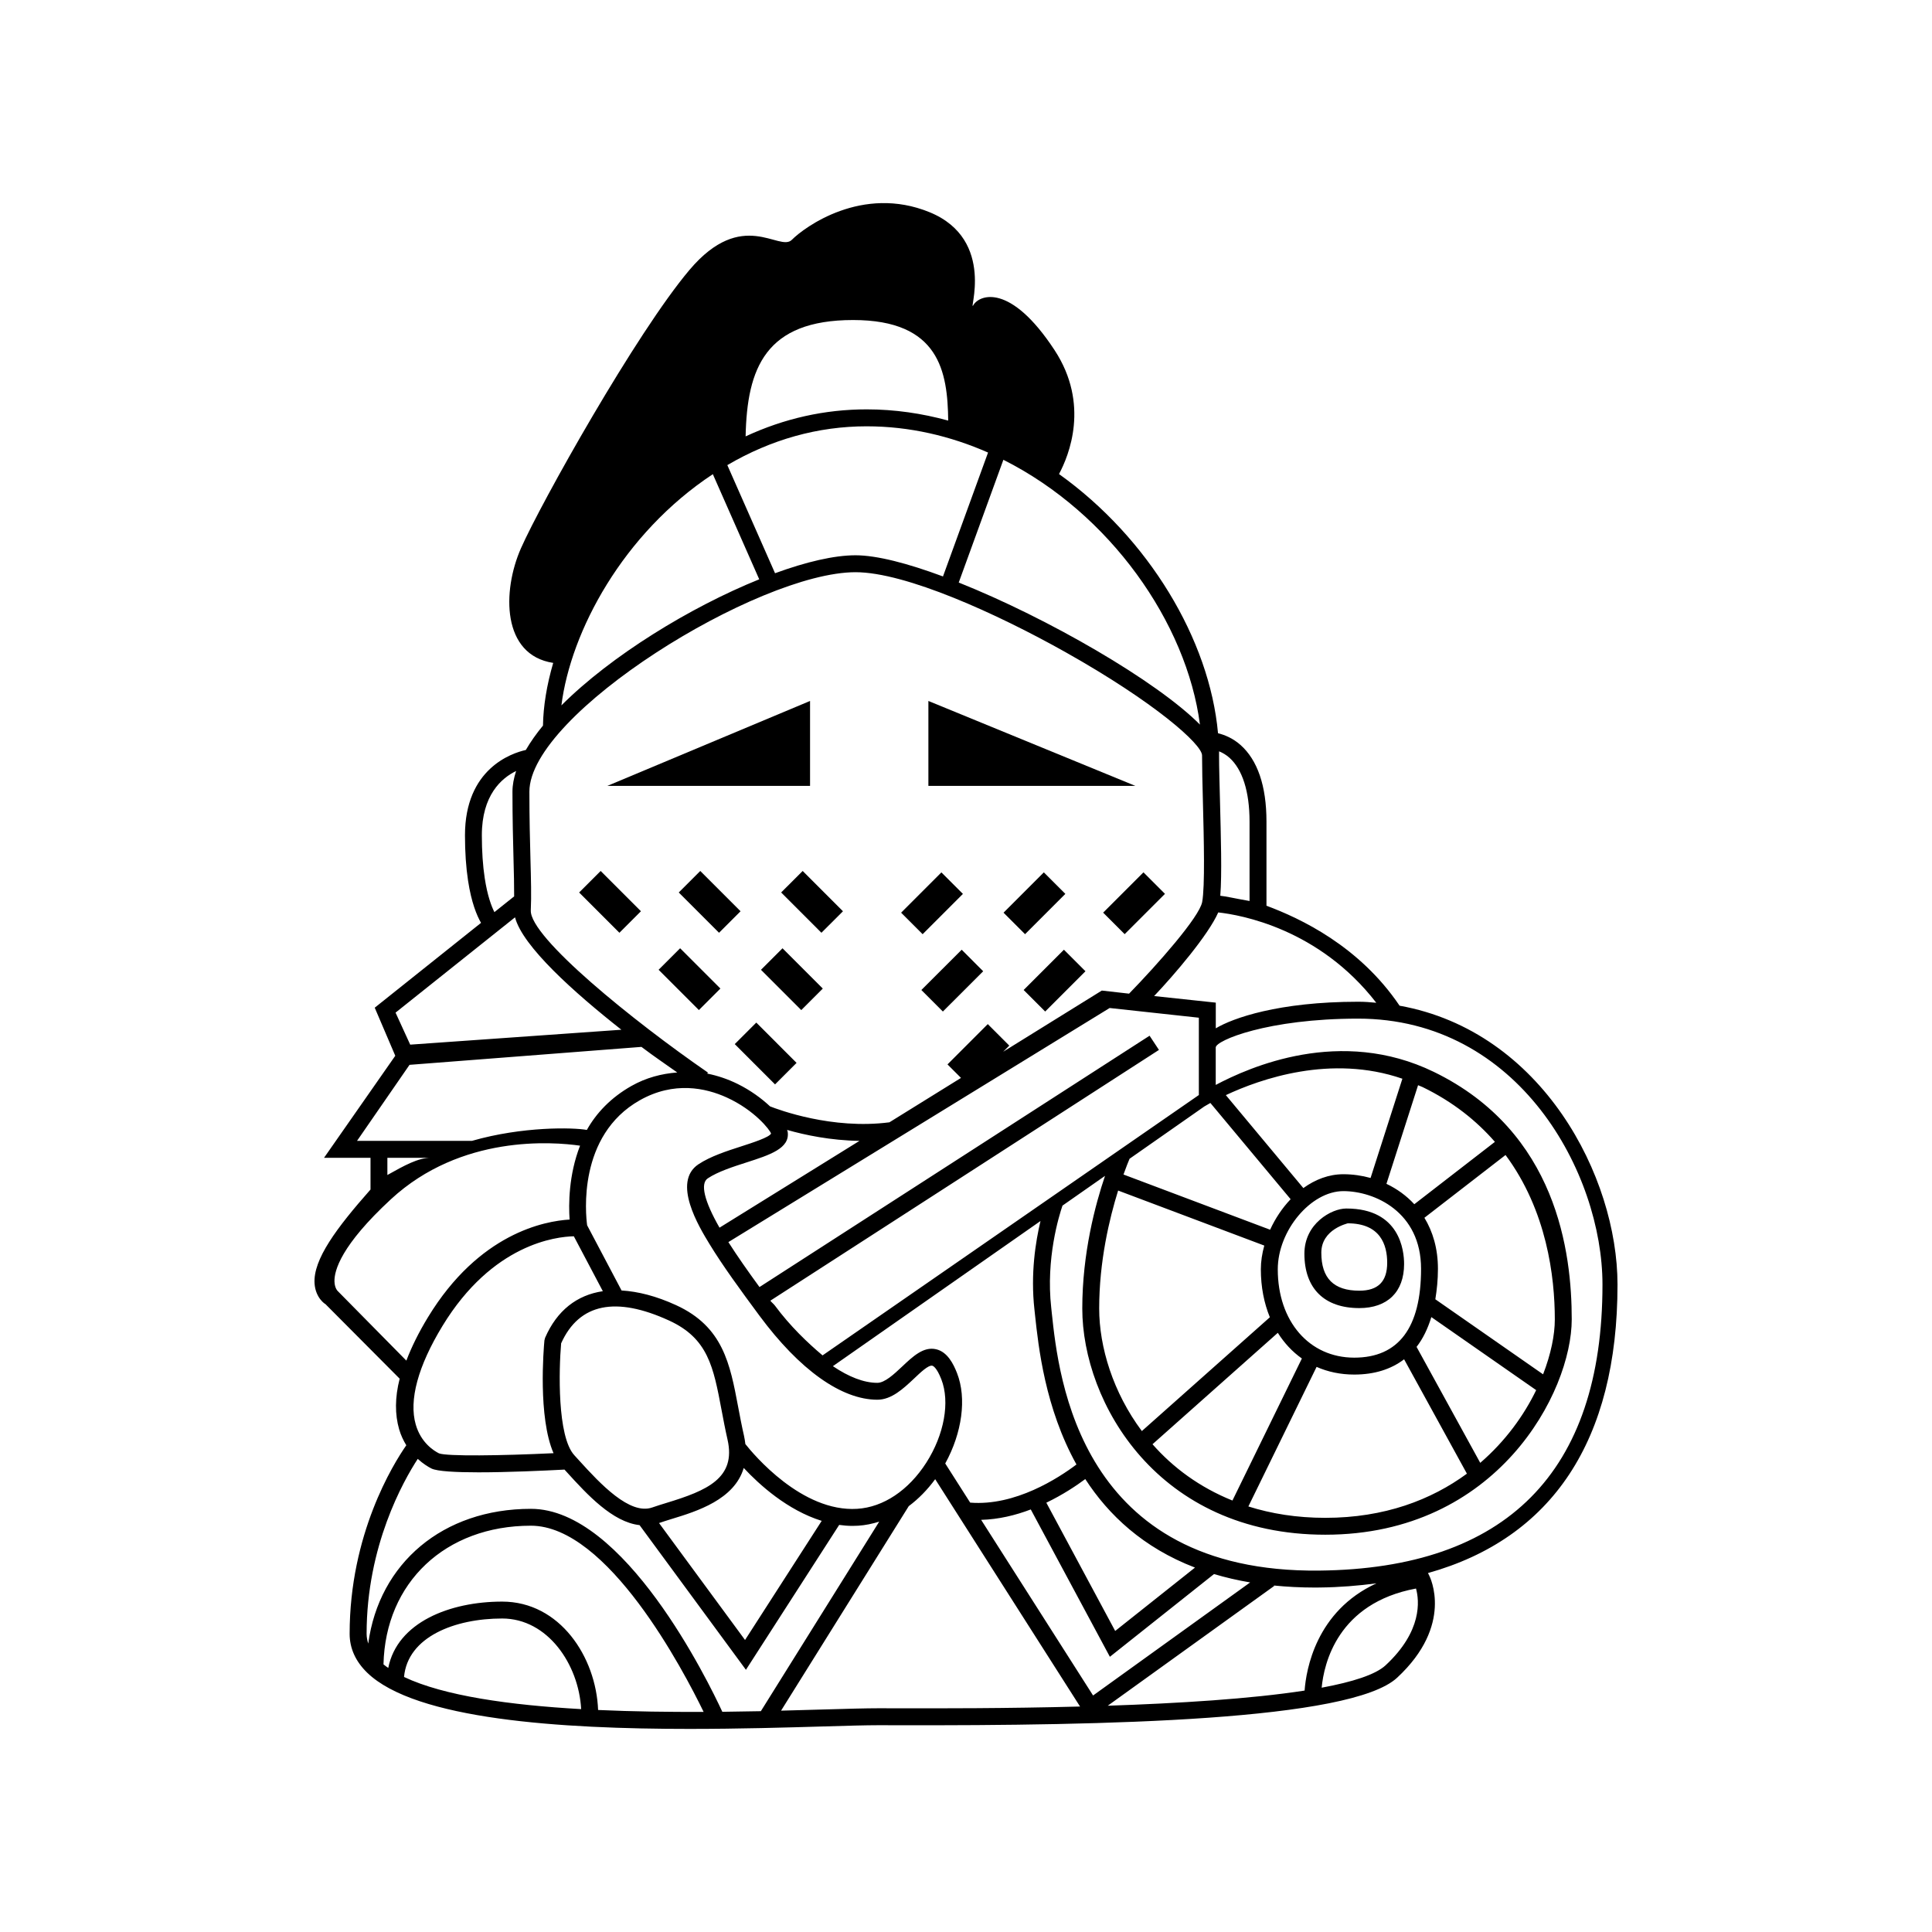 <svg width="640" height="640" xmlns="http://www.w3.org/2000/svg" version="1.1">

 <g>
  <title>Layer 1</title>
  <g id="svg_81">
   <path id="svg_25" d="m535.82,425.532c0,-35.699 -24.91,-83.887 -72.191,-92.383c-13.383,-19.809 -32.891,-28.941 -44.094,-33.113l0,-27.855c0,-11.883 -2.984,-20.434 -8.625,-25.426c-2.516,-2.219 -5.195,-3.305 -7.426,-3.863c-2.812,-31.086 -23.066,-64.695 -52.672,-85.859c3.309,-6.164 10.254,-23.156 -1.473,-41.043c-14.707,-22.434 -24.926,-18.277 -26.879,-14.953c-1.953,3.32 7.812,-21.598 -14.52,-30.738c-22.332,-9.141 -41.512,4.984 -45.629,9.141c-4.121,4.156 -16.34,-10.801 -33.906,9.969c-17.566,20.77 -49.234,77.262 -55.832,92.215c-6.266,14.207 -6.356,35.379 10.684,37.969c-2.152,7.379 -3.289,14.426 -3.387,20.77c-2.238,2.715 -4.133,5.414 -5.68,8.074c-4.731,1.059 -20.164,6.199 -20.16,28.273c0,5.562 0.348,10.625 1.023,15.043c1.109,7.269 2.91,11.547 4.297,13.957l-35.215,28.102l6.805,15.922l-23.605,33.809l15.402,0l0,10.504c-11.199,12.68 -19.074,23.168 -18.535,31.152c0.336,4.867 3.644,6.898 3.566,6.766l24.629,24.746c-1.605,6.25 -1.59,11.848 -0.18,16.75c0.59,2.039 1.457,3.797 2.375,5.305c-4.356,6.25 -18.77,29.469 -18.77,62.445c0,4.809 1.965,9.145 5.801,12.875c16.039,15.574 64.223,18.637 106.77,18.637c16.453,0 32.066,-0.453 44.648,-0.824c7.582,-0.223 13.789,-0.402 17.992,-0.402l6.344,0.012c69.027,0.156 150.13,-1.527 165.44,-15.746c18.832,-17.488 10.914,-33.297 10.574,-33.965l-0.363,-0.699c41.195,-11.551 62.793,-43.969 62.793,-95.562l-0.002,-0.003zm-79.91,-93.352c-2.387,-0.203 -3.535,-0.34 -6.019,-0.34c-26.375,0 -41.547,5.441 -47.145,8.805l0,-8.508l-20.43,-2.18c6.703,-7.062 17.91,-20.156 21.242,-27.703c7.371,0.801 33.371,5.359 52.352,29.926l0.001,-0zm-113.24,101.59l0.195,1.832c1.121,10.449 3.305,30.789 13.727,49.527c-5.926,4.481 -20.293,13.836 -35.207,12.633l-8.262,-12.965c5.57,-10.129 7.164,-21.578 3.914,-29.91c-1.164,-2.996 -3.16,-7.078 -6.965,-7.934c-4.172,-0.965 -7.738,2.445 -11.211,5.719c-2.695,2.535 -5.75,5.41 -8.238,5.41c-4.457,0 -9.469,-1.977 -14.719,-5.523l68.773,-48.082c-1.633,6.84 -3.324,17.457 -2.008,29.293l0,0zm-1.211,66.254l26.203,48.809l34.496,-27.406c3.746,1.121 7.727,2.055 11.973,2.773l-52.035,37.453l-37.078,-58.184c5.824,-0.152 11.414,-1.523 16.441,-3.445l0,-0zm27.961,40.254l-22.809,-42.488c5.477,-2.637 9.98,-5.652 12.898,-7.828c7.727,11.922 19.188,22.742 36.348,29.32l-26.437,20.996zm-85.457,-40.461c-18.355,1.152 -34.379,-18.082 -37.051,-21.453c-0.113,-0.887 -0.234,-1.773 -0.449,-2.727c-0.766,-3.359 -1.371,-6.57 -1.949,-9.633c-2.684,-14.234 -5,-26.523 -20.535,-33.645c-6.613,-3.035 -12.629,-4.543 -18.078,-4.871l-11.406,-21.598c-0.48,-3.562 -3.238,-29.719 17.434,-41.406c11.355,-6.422 21.918,-4.059 28.773,-0.945c9.246,4.199 14.398,10.801 14.723,11.977c-0.66,1.266 -6.164,3.035 -9.805,4.211c-4.816,1.551 -10.277,3.316 -14.254,5.957c-8.836,5.898 0.219,20.758 3.625,26.355c4.434,7.285 10.383,15.422 16.598,23.816c13.293,17.938 27.156,27.82 39.043,27.82c4.703,0 8.617,-3.68 12.074,-6.926c2.066,-1.949 4.844,-4.68 6.144,-4.328c0.223,0.051 1.422,0.504 2.984,4.508c2.91,7.477 0.957,18.312 -4.977,27.59c-5.887,9.184 -14.23,14.762 -22.895,15.297l-0,0.001zm-146.24,-27.91c-2.324,-8.055 0.738,-19.344 8.848,-32.664c16.57,-27.227 37.715,-29.59 43.52,-29.707l9.605,18.188c-8.578,1.27 -15.191,6.383 -19.125,15.434l-0.223,0.855c-0.27,2.879 -2.16,25.473 3.019,37.375c-17.406,0.836 -35.363,1.07 -37.941,0.055c-1.73,-0.859 -5.973,-3.527 -7.703,-9.535l-0.001,-0.001zm48.16,-26.914c5.996,-13.301 18.188,-15.598 35.762,-7.547c12.902,5.918 14.684,15.332 17.371,29.598c0.59,3.125 1.211,6.41 1.988,9.84c2.918,12.812 -6.914,16.906 -20.082,20.926c-1.754,0.539 -3.394,1.043 -4.82,1.547c-7.465,2.664 -17.289,-7.875 -24.18,-15.461l-1.668,-1.832c-5.715,-6.234 -5.121,-28.434 -4.371,-37.07l0,-0.001zm36.676,58.168c8.223,-2.508 20.707,-6.371 23.812,-16.879c5.164,5.543 14.48,13.996 25.828,17.523l-25.395,39.465l-28.488,-38.742c1.281,-0.449 2.695,-0.891 4.242,-1.367l0.001,0zm-46.727,-201.58c0.219,-4.711 0.074,-10.141 -0.113,-17.023c-0.164,-6.094 -0.352,-13.363 -0.352,-22.309c0,-25.754 75.75,-72.699 108.04,-72.699c16.547,0 46.801,13.699 69.598,26.512c29.488,16.574 45.191,30.496 45.191,34.172c0,4.027 0.133,9.504 0.285,15.383c0.32,12.461 0.707,27.965 -0.242,33.168c-0.902,4.988 -14.941,20.848 -24.219,30.375l-9.027,-1.023l-32.676,20.266l2.027,-2.027l-7.129,-7.129l-13.344,13.352l4.473,4.473l-23.711,14.707c-18.984,2.481 -36.887,-4.223 -39.547,-5.281c-2.824,-2.648 -6.461,-5.305 -10.656,-7.387c-3.344,-1.664 -6.746,-2.781 -10.152,-3.477l0.23,-0.336c-24.605,-16.957 -59.074,-44.84 -58.672,-53.715l-0.004,-0.002zm111.27,-160.36c14.195,0 27.742,3.203 40.203,8.691l-14.93,41.043c-11.613,-4.316 -21.906,-7.012 -28.965,-7.012c-7.102,0 -16.418,2.199 -26.668,5.945l-15.805,-35.816c14.5,-8.496 30.012,-12.852 46.164,-12.852l0.001,0zm-48.754,265.46c-5.051,-8.832 -6.461,-14.621 -3.879,-16.34c3.328,-2.219 8.395,-3.852 12.863,-5.285c7.695,-2.477 14.336,-4.621 13.609,-10.059c-0.027,-0.211 -0.145,-0.469 -0.207,-0.699c5.879,1.68 14.422,3.496 23.984,3.629l-46.37,28.755zm34.137,42.309c-4.988,-4.195 -10.742,-9.688 -15.77,-16.477c-0.41,-0.555 -1.121,-1.094 -1.527,-1.645l128.73,-83.07l-3.109,-4.703l-129.22,83.258c-3.809,-5.215 -7.324,-10.215 -10.305,-14.891l126.3,-77.547l29.551,3.215l0,25.613l-124.649,86.247zm126.47,-82.465c0.117,-0.074 0.805,-0.492 2,-1.152l26.582,31.879c-2.793,2.922 -5.106,6.41 -6.793,10.109l-48.574,-18.289c0.914,-2.559 1.637,-4.336 2.012,-5.219l24.773,-17.328zm71.789,53.793c0,19.523 -7.449,29.422 -22.137,29.422c-14.914,0 -25.328,-12.035 -25.328,-29.27c0,-12.824 10.965,-25.895 21.727,-25.895c10.344,0.004 25.738,6.859 25.738,25.742l0,0.001zm-100.35,-25.934l48.418,18.227c-0.734,2.637 -1.141,5.297 -1.141,7.863c0,5.875 1.074,11.219 2.984,15.887l-42.402,37.699c-9.559,-12.812 -14.133,-27.855 -14.133,-40.602c-0.004,-15.598 3.379,-29.773 6.273,-39.074l-0,-0zm52.898,47.129c2.141,3.406 4.816,6.277 7.973,8.508l-23.004,47.051c-10.891,-4.387 -19.719,-10.938 -26.477,-18.652l41.508,-36.907zm12.844,11.285c3.742,1.652 7.93,2.543 12.465,2.543c6.652,0 12.188,-1.734 16.527,-5.059l20.805,37.891c-11.762,8.641 -27.262,14.629 -46.91,14.629c-9.441,0 -17.91,-1.379 -25.484,-3.769l22.597,-46.235zm54.215,31.789l-21.094,-38.414c2.109,-2.699 3.719,-6.035 4.894,-9.867l34.727,24.191c-4.051,8.367 -10.172,16.879 -18.527,24.09l-0.001,0zm20.816,-29.324l-35.695,-24.863c0.508,-3.121 0.863,-6.418 0.863,-10.078c0,-6.699 -1.691,-12.332 -4.481,-16.918l26.875,-20.793c13.664,18.414 16.324,40.324 16.324,54.461c0.004,5.168 -1.301,11.52 -3.887,18.191l-0,0zm-42.66,-56.348c-2.637,-2.867 -5.785,-5.117 -9.23,-6.754l10.477,-32.672c0.504,0.23 1.012,0.387 1.52,0.629c10.113,4.918 17.887,11.207 23.934,18.137l-26.7,20.66zm-14.488,-8.699c-2.934,-0.812 -5.981,-1.238 -9.023,-1.238c-4.816,0 -9.324,1.754 -13.242,4.586l-25.676,-30.789c11.406,-5.348 34.828,-13.602 58.48,-5.434l-10.539,32.875zm-46.738,-139.19c4.273,3.84 6.648,11.152 6.648,21.148l0,26.293c-5.602,-0.984 -7.481,-1.496 -9.695,-1.734c0.578,-7.051 0.195,-19.789 -0.094,-31.258c-0.145,-5.828 -0.312,-11.258 -0.312,-15.242c0,-0.449 0.012,-0.902 0.004,-1.348c1.098,0.453 2.309,1.113 3.449,2.141l0,0.001zm-9.781,-10.992c-14.301,-14.41 -50.34,-35.262 -79.906,-47.062l14.789,-40.66c35.262,17.73 60.719,53.949 65.117,87.723l0,-0.001zm-114.89,-134.02c28.66,0 31.289,17.168 31.496,33.312c-8.668,-2.379 -17.703,-3.719 -27.008,-3.719c-13.898,0 -27.332,3.023 -40.105,8.949c0.473,-22.566 6.543,-38.543 35.617,-38.543l0,0.001zm-46.473,51.062l15.367,34.828c-22.855,9.234 -49.078,25.312 -65.531,41.766c3.086,-24.547 20.422,-56.961 50.164,-76.594zm-75.562,133.83c-0.633,-4.144 -0.953,-8.922 -0.957,-14.195c-0.004,-13.305 6.492,-18.938 11.352,-21.309c-0.762,2.34 -1.211,4.633 -1.211,6.836c0,9.012 0.195,16.324 0.352,22.457c0.125,4.715 0.223,8.707 0.207,12.242l-6.539,5.219c-0.984,-1.949 -2.312,-5.414 -3.203,-11.25l-0,0zm10.035,12.969c2.488,9.605 19.527,24.863 35.234,37.238l-69.957,4.938l-4.856,-10.605l39.578,-31.57zm-52.344,74.055l17.395,-25.188l76.828,-5.945c4.445,3.371 8.488,6.059 11.859,8.473c-5.234,0.391 -10.367,1.746 -15.18,4.469c-6.844,3.871 -11.664,9.016 -14.766,14.566c-4.535,-0.832 -21.277,-1.203 -38.078,3.625l-38.058,0.001zm24.422,5.602c-4.152,0 -8.762,2.562 -14.363,5.703l0,-5.703l14.363,0zm-30.727,44.227c-0.043,-0.039 -1.102,-0.945 -1.164,-3.266c-0.094,-3.617 2.199,-11.969 18.688,-27.215c23.258,-21.508 53.73,-19.047 62.668,-17.758c-3.801,9.727 -3.812,19.543 -3.465,24.473c-8.23,0.48 -29.965,4.519 -46.906,32.34c-3.098,5.09 -5.453,9.879 -7.172,14.391l-22.649,-22.965zm26.422,55.512c1.781,1.629 3.488,2.664 4.535,3.188c1.902,0.953 8.133,1.27 15.605,1.27c9.633,0 21.281,-0.527 28.477,-0.906l0.766,0.844c6.781,7.465 15.137,16.543 24.098,17.551l35.234,47.926l30.891,-47.996c1.445,0.203 2.91,0.324 4.402,0.324c0.633,0 1.27,-0.023 1.91,-0.062c2.359,-0.145 4.676,-0.633 6.949,-1.348l-39.207,62.789c-4.098,0.086 -8.367,0.156 -12.762,0.203c-4.652,-10.047 -32.496,-67.234 -63.402,-67.234c-29.188,0 -50.305,18 -53.895,44.645c-0.32,-1.047 -0.539,-2.117 -0.539,-3.246c-0.004,-29.094 12.16,-50.613 16.938,-57.945l-0,-0.002zm-4.543,72.242c1.211,-13.344 16.906,-19.363 32.508,-19.363c15.07,0 25.363,15.18 26.168,30.016c-23.527,-1.328 -45.465,-4.363 -58.676,-10.652l0,-0.001zm64.289,10.941c-0.676,-17.562 -12.68,-35.902 -31.781,-35.902c-17.336,0 -34.758,6.859 -37.734,21.973c-0.555,-0.379 -1.082,-0.773 -1.578,-1.176c0.609,-27.105 20.492,-45.941 48.836,-45.941c25.441,0 50.539,47.945 57.211,61.68c-11.328,0.047 -23.254,-0.102 -34.953,-0.633l-0.001,-0.001zm99.25,-0.559l-6.356,-0.012c-4.238,0 -10.5,0.18 -18.156,0.402c-4.266,0.129 -9.027,0.262 -14.129,0.391l42.301,-67.75c3.203,-2.387 6.156,-5.383 8.754,-8.926l47.988,75.309c-24.484,0.652 -47.305,0.613 -60.402,0.586l-0,-0zm161.62,-14.246c-3.336,3.098 -10.93,5.516 -21.18,7.422c0.746,-7.906 5.219,-28.016 31.254,-32.848c1.102,4.004 2.129,14.09 -10.074,25.426l0,0zm-26.832,8.375c-17.879,2.766 -41.848,4.234 -65.211,5.019l55.145,-39.68l-0.102,-0.141c4.262,0.426 8.73,0.672 13.473,0.672c0.539,0 1.07,-0.004 1.613,-0.012c6.648,-0.066 12.887,-0.59 18.883,-1.379c-20.07,9.207 -23.312,28.711 -23.801,35.52l-0.001,-0zm4.863,-39.746c-79.477,0.867 -86.332,-63.98 -88.605,-85.277l-0.195,-1.855c-1.805,-16.195 2.566,-30.363 3.731,-33.773l14.09,-9.852c-3.191,9.426 -7.531,25.57 -7.531,43.934c0,31.121 24.977,74.938 80.5,74.938c56.984,0 81.637,-47.242 81.637,-71.332c0,-22.086 -4.828,-62.113 -45.668,-81.977c-30.934,-15.047 -61.062,-1.617 -72.262,4.312l0,-12.414c0,-2.301 17.168,-9.547 47.145,-9.547c53.246,0 80.969,51.16 80.969,88.094c0.004,62.219 -31.984,94.098 -93.809,94.75l-0.001,-0.002z"/>
   <path id="svg_26" d="m268.34,232.202l-67.16,28.137l67.16,0l0,-28.137z"/>
   <path id="svg_27" d="m307.54,232.202l0,28.137l68.578,0l-68.578,-28.137z"/>
   <path id="svg_28" d="m432.1,415.302c0,11.555 6.629,18.02 18.184,18.02c9.289,0 14.84,-5.309 14.84,-14.605c0,-4.375 -1.34,-18.379 -19.098,-18.379l-0.09,0c-4.789,0 -13.836,4.926 -13.836,14.965l-0,-0.001zm14.355,-10.059c10.801,0 13.07,7.113 13.07,13.07c0,6.223 -3.023,9.246 -9.238,9.246c-8.469,0 -12.582,-4.117 -12.582,-12.582c-0.008,-7.875 8.898,-9.711 8.75,-9.734l0,0z"/>
   <path id="svg_29" d="m205.19,308.992l-13.344,-13.344l7.129,-7.129l13.344,13.344l-7.129,7.129z"/>
   <path id="svg_30" d="m218.17,321.252l7.129,-7.129l13.344,13.344l-7.129,7.129l-13.344,-13.344z"/>
   <path id="svg_31" d="m272.11,308.992l-13.344,-13.348l7.129,-7.125l13.344,13.348l-7.129,7.125z"/>
   <path id="svg_32" d="m238.19,308.992l-13.344,-13.344l7.129,-7.129l13.344,13.344l-7.129,7.129z"/>
   <path id="svg_33" d="m256.74,359.222l-13.344,-13.348l7.133,-7.129l13.344,13.348l-7.133,7.129z"/>
   <path id="svg_34" d="m265.43,334.602l-13.344,-13.344l7.129,-7.129l13.344,13.344l-7.129,7.129z"/>
   <path id="svg_35" d="m385.91,296.102l-13.352,13.348l-7.125,-7.129l13.352,-13.348l7.125,7.129z"/>
   <path id="svg_36" d="m346.23,335.082l-7.133,-7.133l13.344,-13.344l7.133,7.133l-13.344,13.344z"/>
   <path id="svg_37" d="m311.85,288.992l7.129,7.125l-13.344,13.348l-7.129,-7.125l13.344,-13.348z"/>
   <path id="svg_38" d="m345.78,288.982l7.129,7.125l-13.344,13.355l-7.129,-7.125l13.344,-13.355z"/>
   <path id="svg_39" d="m312.34,335.082l-7.125,-7.129l13.355,-13.344l7.125,7.129l-13.355,13.344z"/>
  </g>
 </g>
</svg>